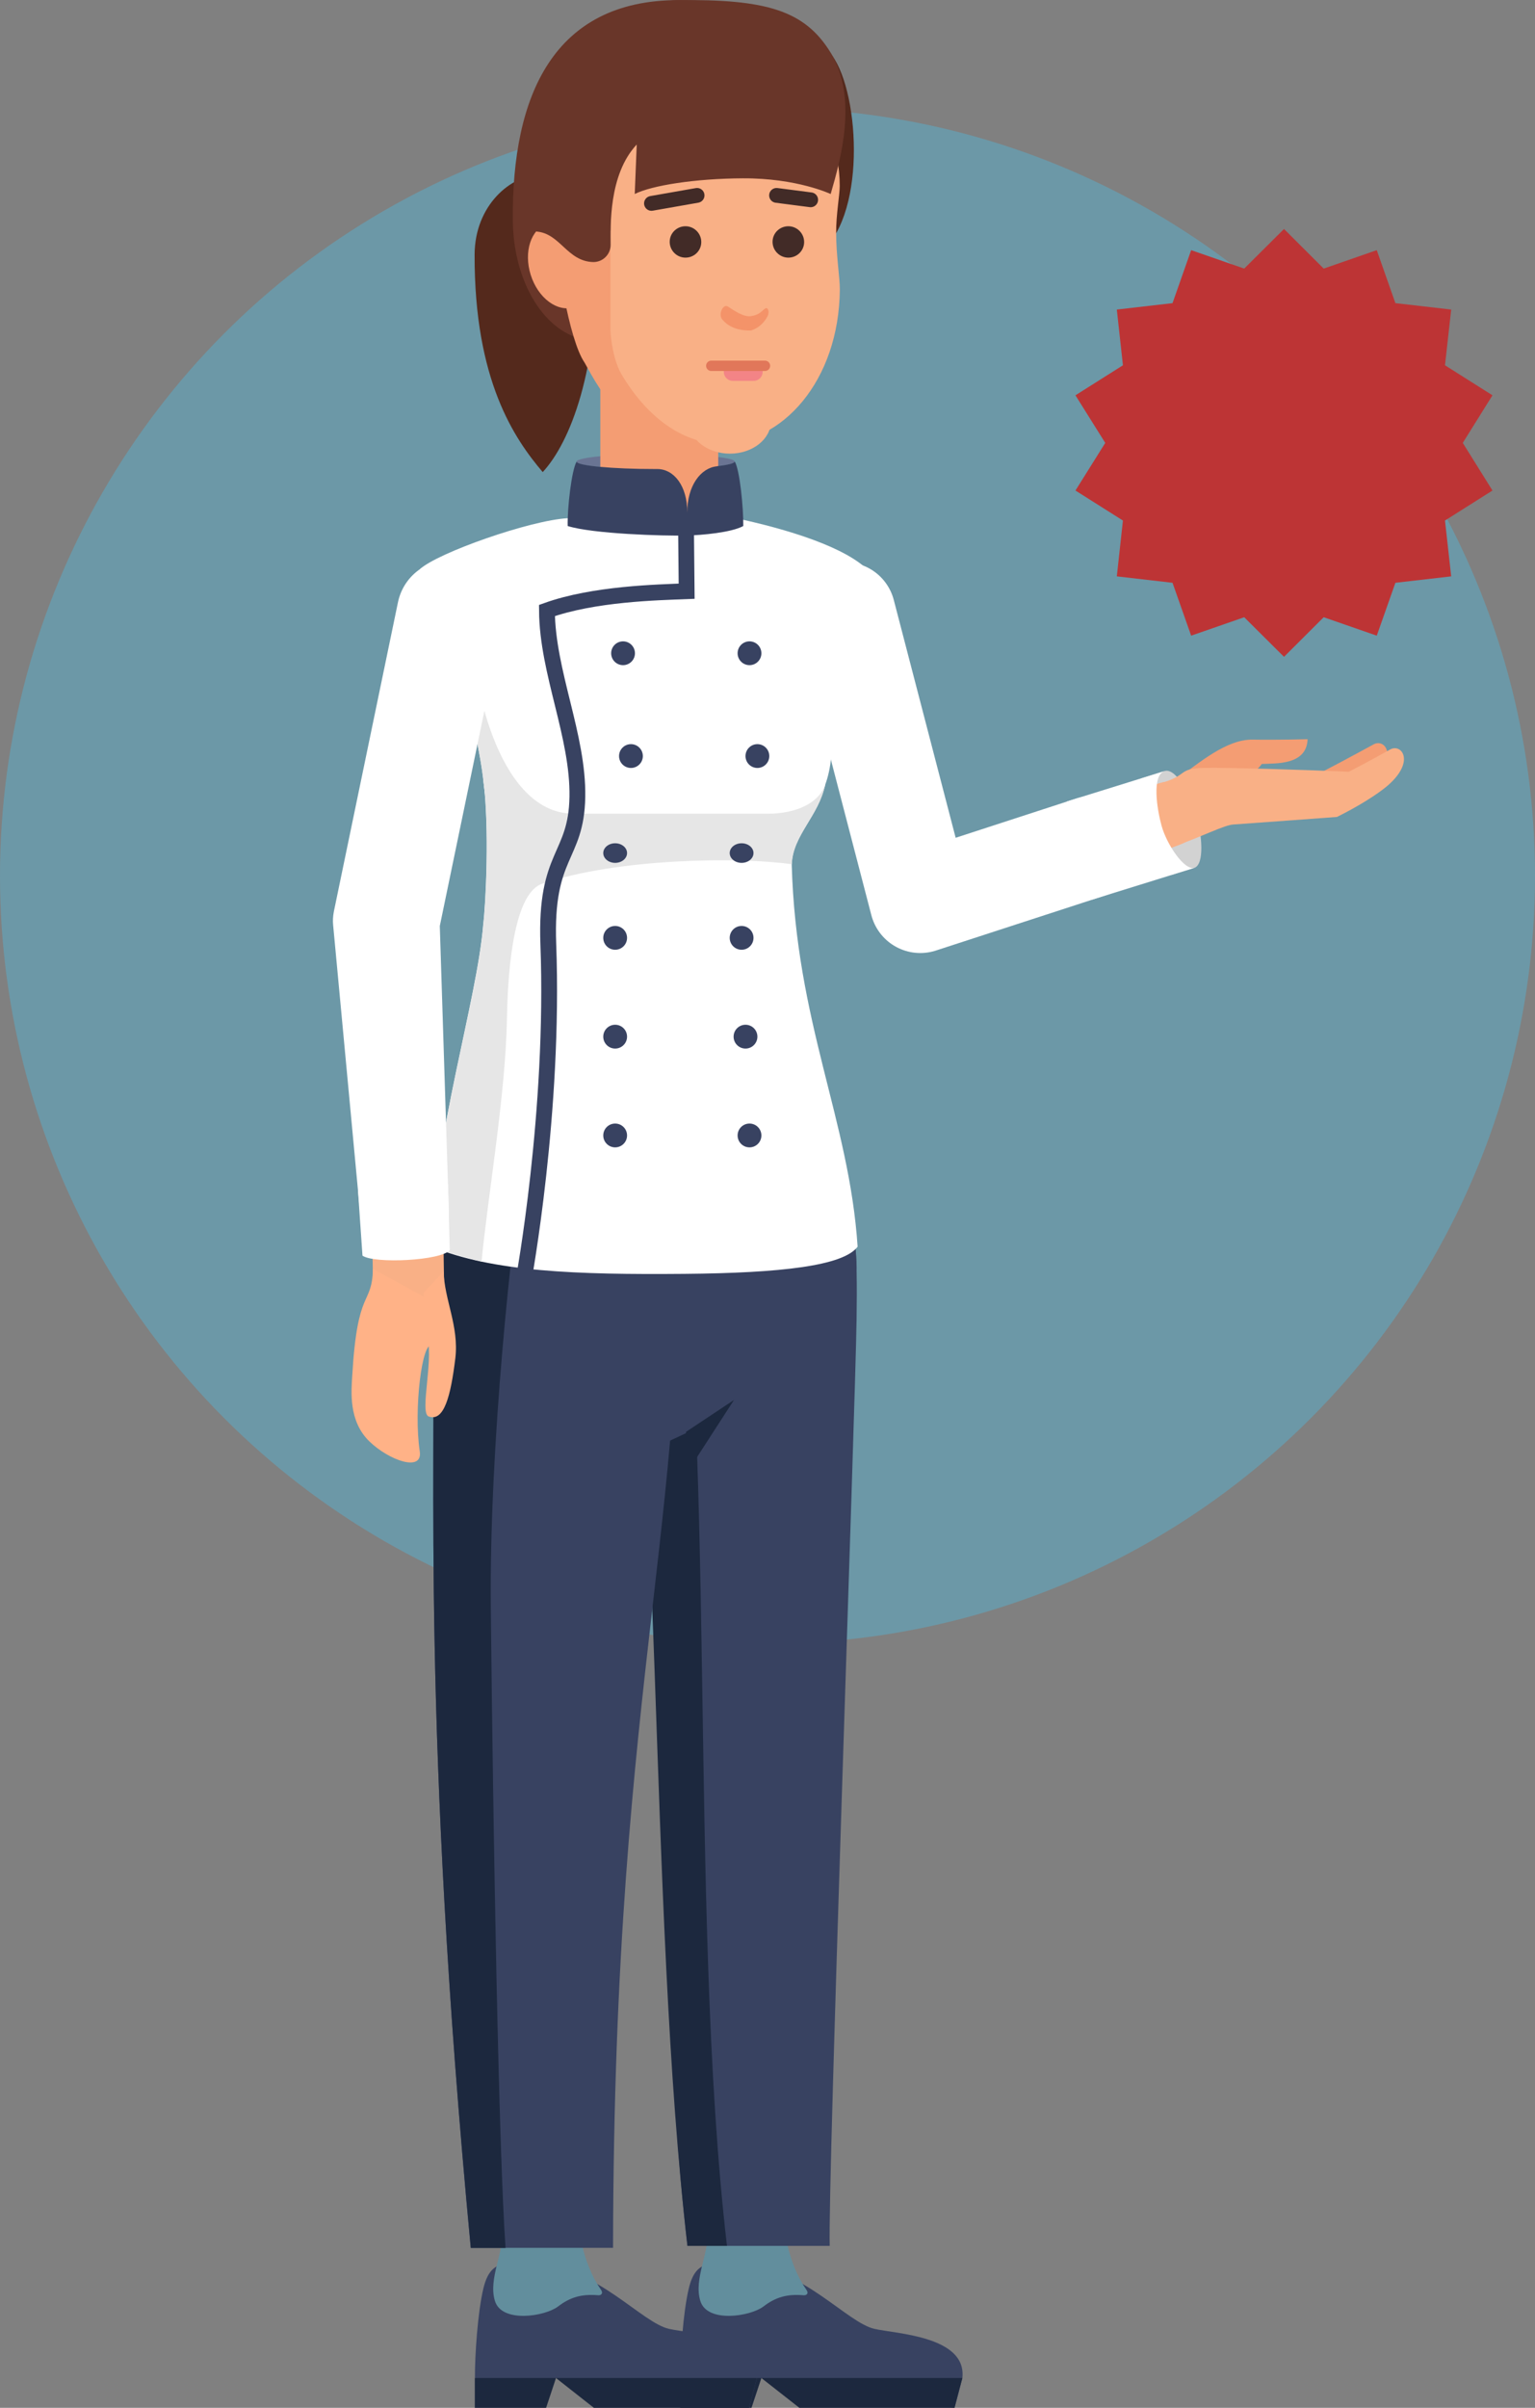 <?xml version="1.0" encoding="utf-8"?>
<!-- Generator: Adobe Illustrator 22.0.1, SVG Export Plug-In . SVG Version: 6.00 Build 0)  -->
<svg version="1.1" id="Layer_1" xmlns="http://www.w3.org/2000/svg" xmlns:xlink="http://www.w3.org/1999/xlink" x="0px" y="0px"
	 viewBox="0 0 1458 2286" style="enable-background:new 0 0 1458 2286;" xml:space="preserve">
<rect x="0" y="0" width="1458" height="2286" fill="#808080" stroke="none"/>
<style type="text/css">
	.st0{fill:#6C98A7;}
	.st1{fill:#BD3435;}
	.st2{fill:#54291C;}
	.st3{fill:#693629;}
	.st4{fill:#E6E6E6;}
	.st5{fill:#6A7493;}
	.st6{fill:#F49D73;}
	.st7{fill:#FFFFFF;}
	.st8{fill:#384261;}
	.st9{fill:#1C283E;}
	.st10{fill:#628E9D;}
	.st11{fill:none;stroke:#FFFFFF;stroke-width:101.25;stroke-linecap:round;stroke-miterlimit:10;}
	.st12{fill:#F9B086;}
	.st13{fill:#422B27;}
	.st14{fill:#F49369;}
	.st15{fill:none;stroke:#F38486;stroke-width:17.212;stroke-linecap:round;stroke-miterlimit:10;}
	.st16{fill:none;stroke:#E1775A;stroke-width:9.844;stroke-linecap:round;stroke-miterlimit:10;}
	.st17{fill:none;stroke:#422B27;stroke-width:14.062;stroke-linecap:round;stroke-miterlimit:10;}
	.st18{fill:none;stroke:#384261;stroke-width:15;stroke-miterlimit:10;}
	.st19{fill:none;stroke:#F49D73;stroke-width:67.5;stroke-miterlimit:10;}
	.st20{fill:none;stroke:#F9B086;stroke-width:67.5;stroke-linecap:round;stroke-miterlimit:10;}
	.st21{fill:#FFB287;}
	.st22{fill:none;stroke:#FFFFFF;stroke-width:96;stroke-linecap:round;stroke-linejoin:round;stroke-miterlimit:10;}
	.st23{fill:#D2D2D2;}
</style>
<circle class="st0" cx="729" cy="831.5" r="729"/>
<polygon class="st1" points="1219.6,217.4 1181.8,255 1131.4,237.5 1113.7,287.8 1060.8,293.9 1066.6,346.8 1021.5,375.3 
	1049.8,420.5 1021.5,465.7 1066.6,494.2 1060.8,547.2 1113.7,553.3 1131.4,603.5 1181.8,586 1219.6,623.6 1257.3,586 1307.7,603.5 
	1325.4,553.3 1378.4,547.2 1372.5,494.2 1417.6,465.7 1389.4,420.5 1417.6,375.3 1372.5,346.8 1378.4,293.9 1325.4,287.8 
	1307.7,237.5 1257.3,255 "/>
<path class="st2" d="M450.8,241.6c0.2-46.1,33.9-76.2,64.7-76.2s50.6,32,51.3,76.2c1.7,109.8-25.1,178.3-51.3,206.6
	C488.9,416.9,450.4,361.4,450.8,241.6z"/>
<path class="st3" d="M487.1,209.5c0.6,62.8,34.8,113.7,77.8,113.7S795.2,264.8,795.2,202S798.3-0.4,643.9,0.1
	C526.1,0.4,486,90.3,487.1,209.5z"/>
<path class="st2" d="M771.6,245c-82.1,44.8-131.5,55.8-210-4.2s45.9-146.8,45.9-146.8S734-4,748.9,16.6c2.3,3.2,26,9.9,44.1,40.1
	C818.3,98.7,821.9,217.6,771.6,245z"/>
<path class="st4" d="M903.4,846.3c-18-0.7-34.4-10.9-42.8-26.8L745.1,602.2c-2-3.8-3.5-7.7-4.5-11.7l35.9-5.3
	c23,70.7,64.7,166.1,78.4,193.3c11.6,23.3,25.1,55.9,65.4,65.4c-4.8,1.5-9.9,2.3-15.1,2.3C904.7,846.3,904,846.3,903.4,846.3z"/>
<path class="st5" d="M622.7,431.1c41.5,0,75.1,3.2,75.1,7.1c0,1.7-6.2,3.3-16.7,4.5l-0.1,0.1c-15.5,1.3-28.4,18.5-28.3,43.9h0
	c0.1-25.4-12.8-41.3-28.4-41.3h-0.1c-0.5,0-1,0-1.5,0c-41.5,0-75.1-3.2-75.1-7.1C547.7,434.3,581.3,431.1,622.7,431.1z"/>
<rect x="570.2" y="342.7" class="st6" width="112" height="169.5"/>
<path class="st7" d="M396.3,599.9l2.6-59.6c17.4-15.7,104.8-46.4,140.3-48.3l166.7,1.5c52.8,11.8,106.4,29.9,123.7,53.6
	c31.8,42.5-43.3,74.2-40.7,118.6c4,44.1-0.2,65.9-4.9,78.8c-0.9,5.8-12,24.5-12,24.5l-36.8,23.6H524.6l-34-18.1
	c0,0-25.6,26.2-31.1-30c-5.5-56.2-37.5-160.6-37.5-160.6L396.3,599.9z"/>
<polygon class="st8" points="704.1,1337.5 592.8,1385.8 591,1110.5 732.8,1101.6 "/>
<path class="st8" d="M776.7,1018.1c20.7,58,29,120.3,35.6,165.5c6.1,42.3-1.4,178.7-174.1,176.1c-200.2-3-227.1-76.9-225.2-169
	c2-92.1,29.3-187.8,29.3-187.8L776.7,1018.1z"/>
<path class="st8" d="M654.3,2172.4c6.6-27.4,21.3-25.1,52.5-22.8c56.6,4.3,97.6,55.4,123.7,61.4c20.6,4.7,87.9,7,83.6,46.6
	l-7.4,28.3l-133.2-12.1l-50.2-16.1l-39.5,14.2l-37.6-14.2C646.1,2236.3,648.8,2195.2,654.3,2172.4z"/>
<polygon class="st9" points="646.1,2257.7 646.1,2286 713.8,2286 723.2,2257.7 759.3,2286 906.6,2286 914.1,2257.7 "/>
<path class="st10" d="M763.3,2179.1c-15.5-1.3-26.5,1.7-38.2,10.7c-12.3,9.4-53.4,16-59.9-5.3c-6.6-21.3,9-46,7.4-70.6
	c-1.6-24.6-27.8-84.4-32.7-137.4l103.4,12.2c0,44.2-12.7,134.4,22.7,185.3C768.6,2177.8,765.6,2179.3,763.3,2179.1z"/>
<path class="st8" d="M459.2,2172.4c6.6-27.4,21.3-25.1,52.5-22.8c56.6,4.3,97.6,55.4,123.7,61.4c20.6,4.7,87.9,7,83.6,46.6
	l-7.4,28.3l-133.2-12.1l-50.2-16.1l-39.5,14.2l-37.6-14.2C451,2236.3,453.7,2195.2,459.2,2172.4z"/>
<polygon class="st9" points="451,2257.7 451,2286 518.7,2286 528.1,2257.7 564.1,2286 711.5,2286 718.9,2257.7 "/>
<path class="st10" d="M568.2,2179.1c-15.5-1.3-26.5,1.7-38.2,10.7c-12.3,9.4-53.4,16-59.9-5.3c-6.6-21.3,9-46,7.4-70.6
	c-1.6-24.6-27.8-84.4-32.7-137.4l103.4,12.2c0,44.2-12.7,134.4,22.7,185.3C573.4,2177.8,570.4,2179.3,568.2,2179.1z"/>
<path class="st8" d="M796.2,1088.4c16.7,75.5,18.4,95.3,17.4,164.8c-1.3,88-27.5,822.7-25.5,879l-135.2,0
	c-37.5-322.6-7.8-787-53.8-1051.3L796.2,1088.4z"/>
<path class="st9" d="M584.1,1080.9l52.8,1.4c45.7,264.5,16.1,727.9,53.6,1049.9l-37.5,0C615.4,1809.6,630.1,1345.2,584.1,1080.9z"/>
<polygon class="st8" points="703.2,1336.4 593,1388.1 563.7,1126.1 722.2,1133 "/>
<path class="st8" d="M410.9,1261.2c-3.6-128.7,17.8-188.7,17.8-188.7l213.8-2.9c17.9,367.7-59.5,503.2-60.2,1064.5l-135.2,0
	C400.2,1638.2,414.7,1396.1,410.9,1261.2z"/>
<path class="st9" d="M410.9,1261.2c-2.3-81.7,5.5-135.8,11.5-164.3l76.5-5.6c-13.1,86.3-34.3,281.5-32.7,435.9
	c2.2,213.9,7.4,513.8,14,607l-33,0C400.2,1638.2,414.7,1396.1,410.9,1261.2z"/>
<path class="st7" d="M650.1,1209.4c-103.2,0.9-182.4-2-239.9-25.8c1.1-103.3,43-233.4,48.8-306.1c2.3-19.4,6.1-89.5,0-138.6
	l324.8,5.5c-5.9,30.1-30.8,48.2-31.8,76c4.1,150.8,54.6,242.3,62.6,363.2C801.1,1201.8,741.9,1208.6,650.1,1209.4z"/>
<path class="st4" d="M459.1,877.5c2.1-17.7,5.5-78.2,1.3-125.9c-0.3-2.2-0.6-4.7-0.9-7.2c-1.7-17.1-5.8-38.6-10.7-60.2
	c-0.2-1.6-0.5-3.3-0.9-4.9l2-66.5c0,34.9,24.2,162.8,97.8,159.7h183c17.4,0,45.9-5.9,53.2-28c0,0,0,0.1,0,0.1c0,0.1-0.1,0.3-0.1,0.4
	c-6.1,29.8-30.6,47.8-31.7,75.4c0,0,0,0.1,0,0.1c-49.7-7.1-165.2-5.8-237.1,18.5c-29.6,10-32.9,95.4-33.5,128.7
	c-1.3,72.1-18.5,170.3-24.1,230.1c-12.4-3.1-36.3-9.7-47.2-14.2C411.4,1080.3,453.3,950.2,459.1,877.5z"/>
<path class="st11" d="M432.2,578.5"/>
<circle class="st8" cx="591.8" cy="620.2" r="11.3"/>
<circle class="st8" cx="711.9" cy="620.2" r="11.3"/>
<circle class="st8" cx="599.3" cy="717.8" r="11.3"/>
<circle class="st8" cx="719.4" cy="717.8" r="11.3"/>
<ellipse class="st8" cx="584.3" cy="809.9" rx="11.3" ry="9.3"/>
<ellipse class="st8" cx="704.4" cy="809.9" rx="11.3" ry="9.3"/>
<circle class="st8" cx="584.3" cy="890.4" r="11.3"/>
<circle class="st8" cx="704.4" cy="890.4" r="11.3"/>
<circle class="st8" cx="584.3" cy="984.2" r="11.3"/>
<circle class="st8" cx="708.1" cy="984.2" r="11.3"/>
<circle class="st8" cx="584.3" cy="1078" r="11.3"/>
<circle class="st8" cx="711.9" cy="1078" r="11.3"/>
<path class="st6" d="M682.7,420.9c-89.5-0.1-110.7-47-127.5-76.7c-14.9-21.6-26.9-99.8-28.3-125.2l69.4,0"/>
<path class="st6" d="M504.1,261c6.9,21.9,25.2,35.6,40.8,30.7s16.8-24.8,9.9-46.7s-19.4-37.4-35-32.5
	C504.3,217.4,497.2,239.2,504.1,261z"/>
<path class="st12" d="M674.7,51.8c67.9,0,122.8,52.2,122.9,124.6c0,9-3.5,27.1-3.4,44.7c0,21.3,3.5,42.2,3.5,53.5
	c-0.6,87.1-55.1,147.4-114.9,146.4c-34-0.6-67.8-24-92.5-65.7c-9.4-16-10.5-41.6-10.5-41.6V120.4c0,0,0.5-24.7,12.2-35.4
	C614,64.8,642.4,51.8,674.7,51.8z"/>
<path class="st13" d="M636.1,229.6c0,8.2,6.7,15,15,15s15-6.6,15-14.8c0-8.2-6.7-15-15-15S636.1,221.4,636.1,229.6z"/>
<path class="st14" d="M729,300.4c-6.1,11.3-15.9,13.4-15.9,13.4c-9,0.1-19.9-1.7-27.2-10.7c-3.9-4.8,1-15.1,5.6-12
	c5.5,3.6,15,10.3,22.2,9c8.1-1.4,9.9-5.1,13.1-7.2C729.5,291.1,731.2,296.3,729,300.4z"/>
<line class="st15" x1="715.8" y1="353" x2="696.1" y2="353"/>
<line class="st16" x1="726.6" y1="347.3" x2="675.6" y2="347.3"/>
<path class="st13" d="M733.8,229.6c0,8.2,6.7,15,15,15s15-6.6,15-14.8c0-8.2-6.7-15-15-15S733.8,221.4,733.8,229.6z"/>
<path class="st3" d="M789.1,50.2C764.3,9.6,727.4-0.8,643.9,0.1c-96.6,1-134.6,219.7-134.6,219.7c22.9,1.6,29.2,28.4,54.3,29
	c9.1,0,16.4-7.3,16.4-16.4h0c0-17.4-2.1-66.5,24.8-95.2l-1.9,47c16-8.1,57.3-14.7,102.6-14.9C757,169,789,184.2,789,184.2
	C798.7,150.8,814.9,92.6,789.1,50.2z"/>
<ellipse class="st12" cx="693.3" cy="399.8" rx="39" ry="30.9"/>
<line class="st17" x1="770" y1="189.7" x2="737.6" y2="185.5"/>
<line class="st17" x1="618.8" y1="193.1" x2="662.1" y2="185.5"/>
<path class="st18" d="M651.6,499.5l0.6,61.8c-27.5,1.1-88.1,2.3-132.7,18.3c0.4,58.9,29.9,119,28.9,177
	c-1,58.1-30.8,53.2-27.6,139.8c6,159.4-23.5,319.1-23.5,319.1"/>
<path class="st8" d="M547.7,438.2c0,3.9,33.6,7.1,75.1,7.1c0.5,0,1,0,1.5,0h0.1c15.6,0,28.5,15.9,28.4,41.3h0
	c-0.1-25.4,12.8-42.5,28.3-43.9l0.1-0.1c10.4-1.2,16.7-2.8,16.7-4.5c4.8,8.2,8.3,44.1,8.1,61.3c-11.3,6.2-39.4,8.7-53.4,9
	c-22.8,0.6-89.9-1.6-113.4-9C538.8,482.3,542.9,446.4,547.7,438.2z"/>
<path class="st19" d="M969.5,670.3"/>
<polygon class="st9" points="697.2,1329.1 652.6,1398 651.6,1359.4 "/>
<g>
	<path class="st7" d="M342.3,1154.5l-25.9-276.5c-0.4-4.1-0.1-8.1,0.6-11.9l0.3-1.6l60.7-292.7c5.7-27.4,32.5-45,59.9-39.3
		c27.4,5.7,45,32.5,39.3,59.9l-60.7,292.7l1-13.4l8.8,277.5c0.7,23.2-17.5,42.7-40.7,43.4C363.3,1193.4,344.4,1176.5,342.3,1154.5z"
		/>
</g>
<path class="st20" d="M388,1215.5c0,0-0.5-42.1-1.5-65.1"/>
<path class="st7" d="M425.5,1124.4c0.5,19,1.7,62.4,1.7,62.4c-7.8,10.1-71.8,13.2-82.9,5.3c-1-13.5-4.2-61.1-4.2-61.1
	c-0.4-7.4,47-18.2,47-18.2L425.5,1124.4z"/>
<path class="st21" d="M421.4,1207c0.5,26.6,14.7,51.9,11.1,82.5c-4.4,36.2-10.8,60.5-25.3,55.3c-9.4-3.3,6.4-58.7-2.6-79.1
	c-1.5-3.3-2.2-38.4-2.2-38.4L421.4,1207z"/>
<path class="st21" d="M354.3,1204.7c-1.3,36.4-14.8,16.7-19.7,101c-0.9,15.1-3.8,43.5,16.4,62.9c18.7,18,50.6,29.2,47.7,9.4
	c-6-40,2.3-106.8,11.9-100.4l5.3-39.2L354.3,1204.7z"/>
<polyline class="st22" points="802.5,581.7 874.1,856.8 1037,803.8 "/>
<path class="st23" d="M1106.3,732c11.8-3.3,26,27.1,30.3,42.7c5,17.8,7.6,45.5-2,49.2l-22,6.8l-39.4-44.8l10.4-46.8L1106.3,732z"/>
<path class="st12" d="M1140.2,764.2c-4.8-16.3-21.8-25.7-38.1-20.9l-66.7,19.5l12.6,66.4l73.5-27.6
	C1136.3,795.9,1144.7,779.7,1140.2,764.2z"/>
<path class="st6" d="M1254.9,733.3c18.7-9.6,50-26.7,50-26.7c10.6-5.5,23.4,11.3-1.8,33.7c-10.7,9.5-31.5,21.9-49,30.5L1254.9,733.3
	z"/>
<path class="st6" d="M1116,740.9c23.5-17.1,49-39,73.6-38.7c24.6,0.4,52.4-0.4,52.4-0.4c-0.9,24.9-30.3,22.8-43.5,23.5
	c-8.2,12-29.7,18.3-40,21.1C1148.2,749.3,1116,740.9,1116,740.9z"/>
<path class="st12" d="M1101.4,743.8c28.2-7.6,16.2-14.3,42.8-14.8c22-0.4,97,1.9,137,3.7c18.7-9.6,39.5-21.3,39.5-21.3
	c10.6-5.5,23.4,11.3-1.8,33.7c-10.7,9.5-31.5,21.9-49,30.5c0,0-90.4,6.7-98.6,7.2s-30.3,11.6-53.1,19.7"/>
<path class="st7" d="M1103.3,784c-4.3-15.6-9.6-48.1,3-52l-92.9,28.9l23.3,93.4l97.9-30.4C1125,826.8,1108.2,801.7,1103.3,784z"/>
</svg>
